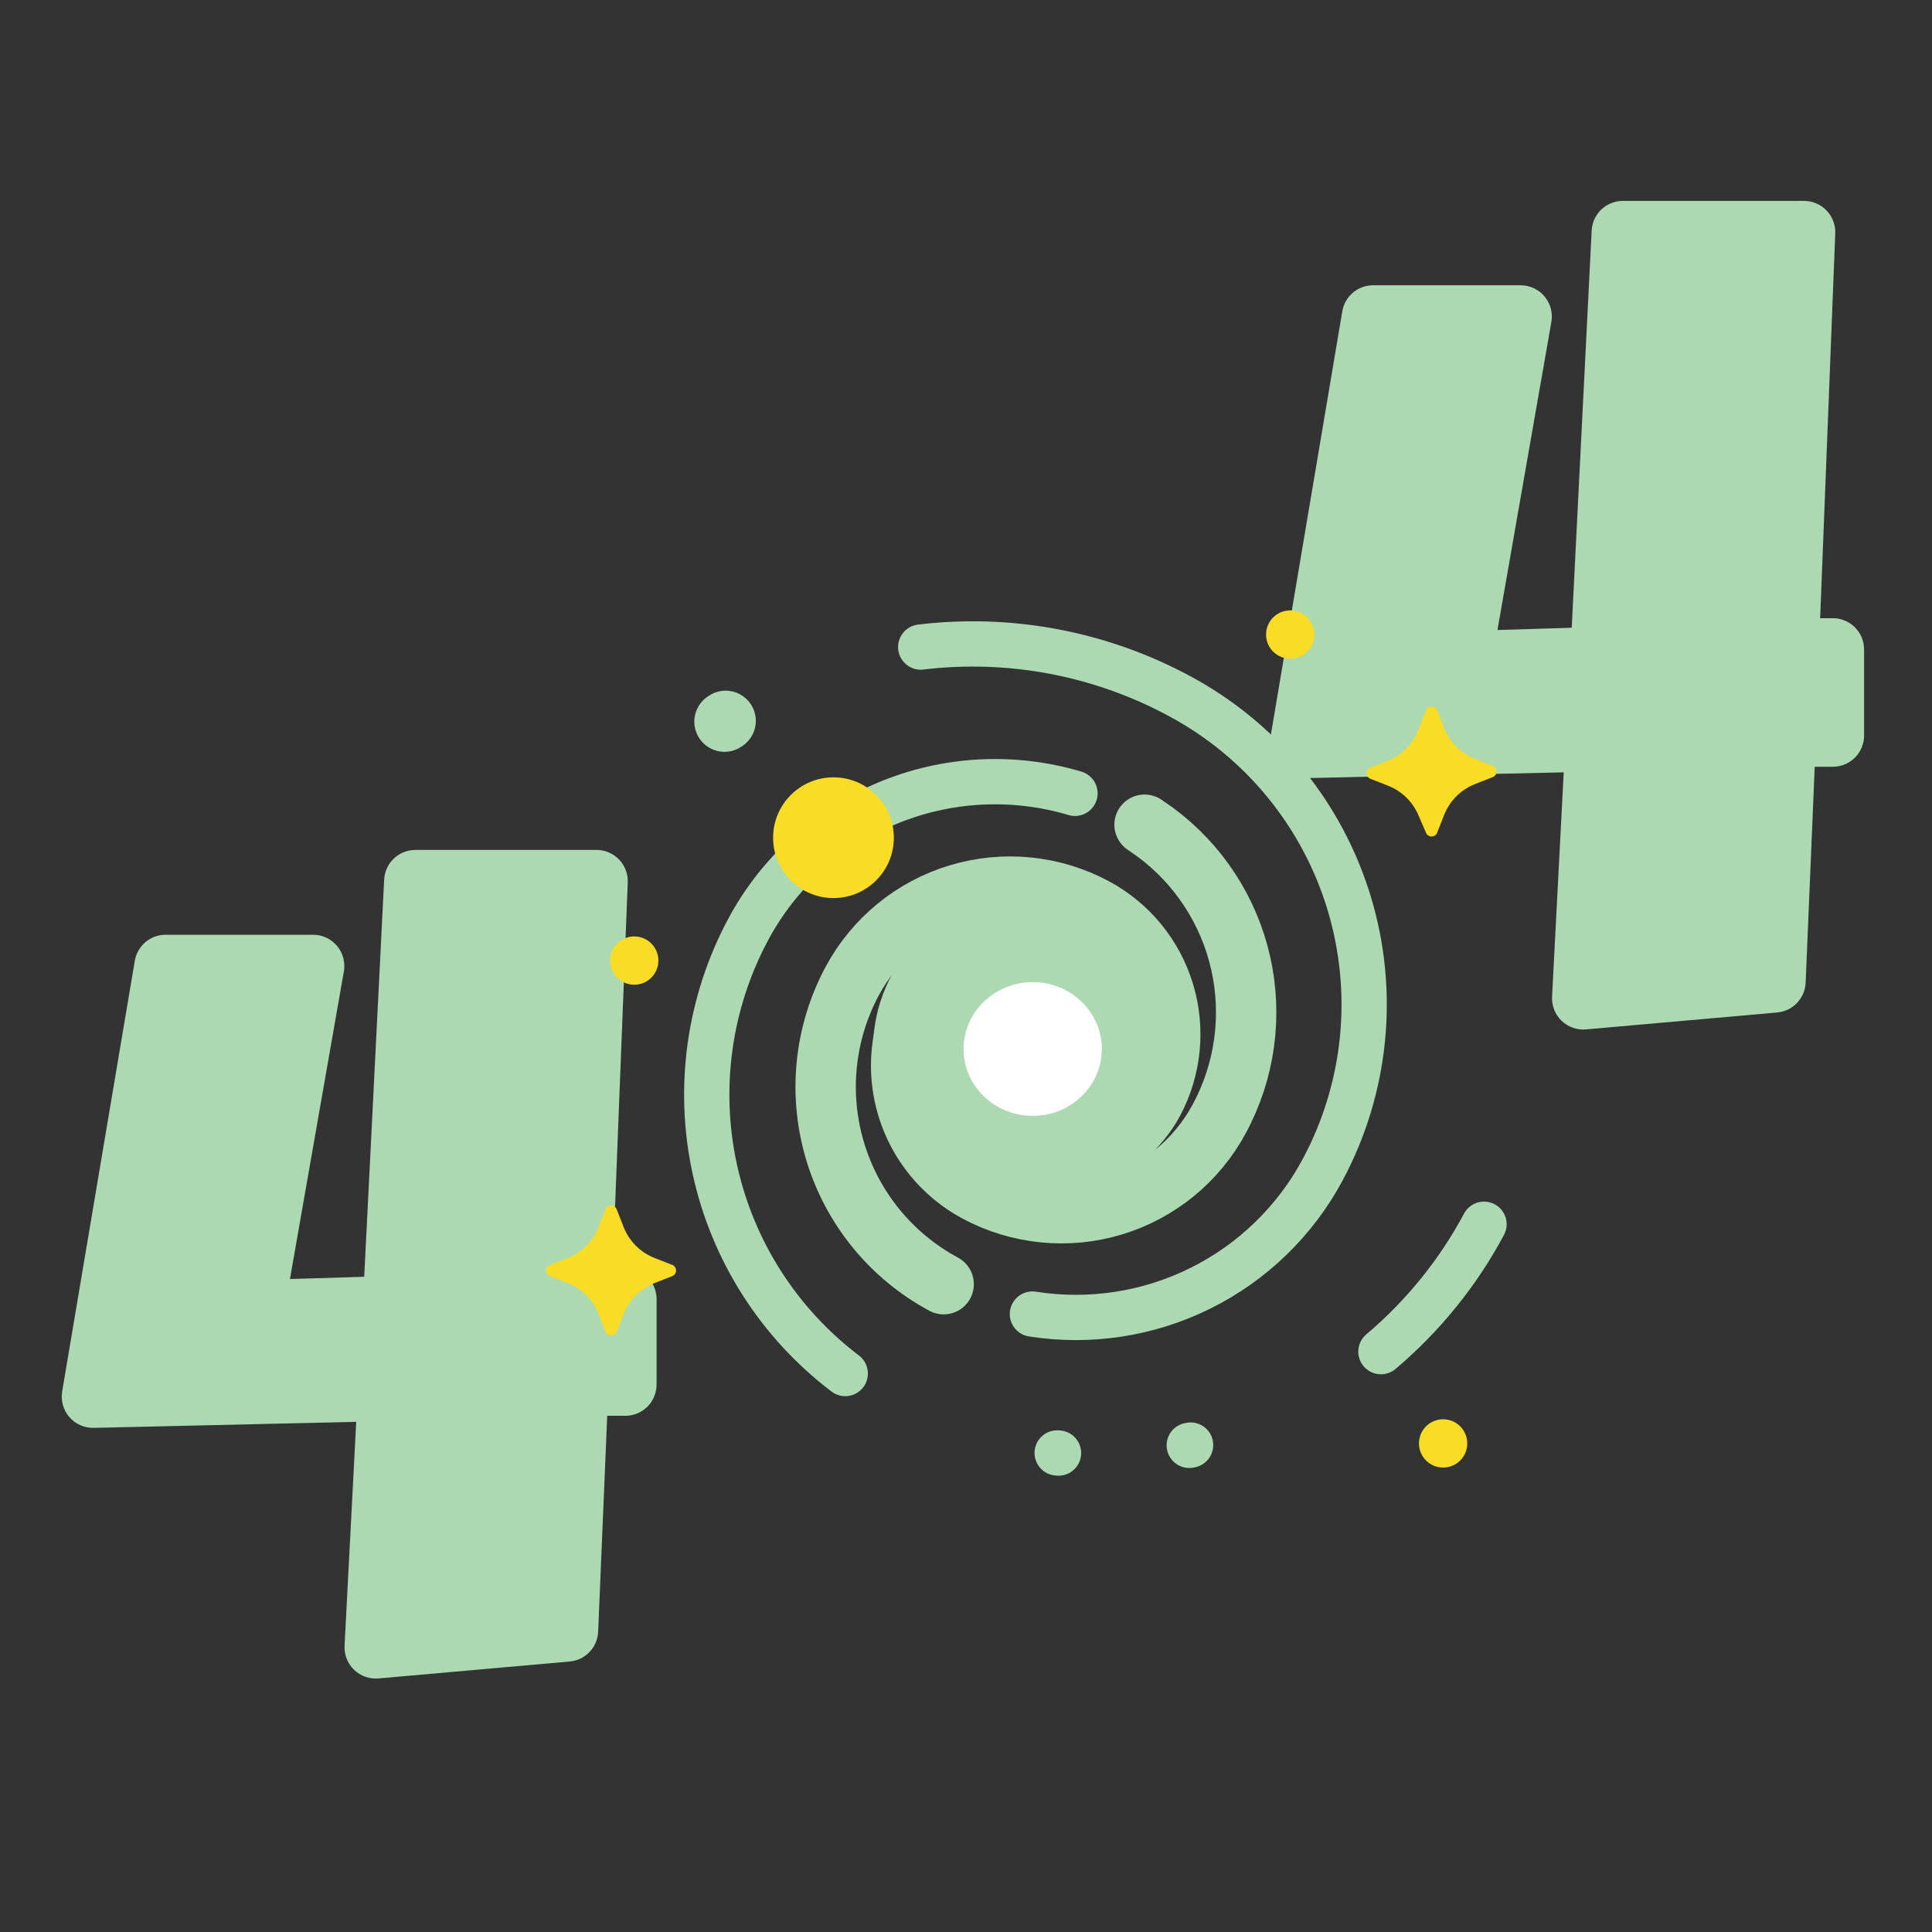 <svg width="128" height="128" viewBox="0 0 128 128" fill="none" xmlns="http://www.w3.org/2000/svg">
<rect x="0" y="0" width="128" height="128" fill="#333333" stroke="none"/>
<path d="M41.48 93.8H40.23L39.63 108.08C39.615 108.587 39.414 109.071 39.065 109.44C38.717 109.808 38.245 110.036 37.74 110.08L25.09 111.2C24.791 111.228 24.49 111.191 24.207 111.091C23.924 110.992 23.666 110.832 23.451 110.622C23.236 110.413 23.07 110.16 22.962 109.88C22.855 109.599 22.81 109.299 22.83 109L23.6 94.2L6.21 94.6C5.904 94.607 5.601 94.547 5.321 94.423C5.042 94.299 4.793 94.115 4.593 93.884C4.394 93.652 4.248 93.379 4.166 93.085C4.084 92.79 4.068 92.481 4.12 92.18L8.93 63.66C9.009 63.184 9.253 62.75 9.618 62.434C9.983 62.118 10.447 61.94 10.93 61.93H20.78C21.08 61.935 21.375 62.006 21.645 62.137C21.916 62.267 22.154 62.455 22.344 62.687C22.535 62.92 22.672 63.19 22.747 63.481C22.823 63.771 22.834 64.075 22.78 64.37L19.21 84.74L24.13 84.59L25.45 58.31C25.468 57.773 25.694 57.264 26.081 56.891C26.467 56.518 26.983 56.31 27.52 56.31H39.52C39.8 56.31 40.076 56.366 40.334 56.476C40.591 56.585 40.823 56.746 41.017 56.948C41.21 57.15 41.361 57.389 41.459 57.65C41.558 57.912 41.602 58.191 41.59 58.47L40.59 84H41.32C41.595 83.985 41.87 84.025 42.13 84.118C42.389 84.212 42.627 84.355 42.831 84.542C43.033 84.728 43.197 84.953 43.312 85.203C43.427 85.454 43.491 85.725 43.5 86V91.71C43.505 92.254 43.297 92.778 42.919 93.169C42.541 93.56 42.024 93.787 41.48 93.8Z" fill="#ACD9B2"/>
<path d="M121.48 50.8H120.23L119.63 65.08C119.615 65.587 119.414 66.071 119.065 66.439C118.717 66.808 118.245 67.036 117.74 67.08L105.09 68.2C104.791 68.228 104.49 68.191 104.207 68.091C103.924 67.992 103.666 67.832 103.451 67.622C103.236 67.413 103.07 67.16 102.962 66.88C102.855 66.599 102.81 66.299 102.83 66L103.6 51.17L86.21 51.56C85.904 51.567 85.601 51.507 85.321 51.383C85.042 51.259 84.793 51.075 84.594 50.844C84.394 50.612 84.248 50.339 84.166 50.045C84.084 49.75 84.068 49.441 84.12 49.14L88.93 20.63C89.009 20.154 89.252 19.72 89.618 19.404C89.983 19.088 90.447 18.91 90.93 18.9H100.78C101.08 18.905 101.375 18.976 101.646 19.107C101.916 19.237 102.154 19.425 102.344 19.657C102.535 19.89 102.672 20.16 102.747 20.451C102.823 20.741 102.834 21.045 102.78 21.34L99.21 41.74L104.13 41.59L105.45 15.31C105.468 14.773 105.694 14.264 106.08 13.891C106.467 13.518 106.983 13.31 107.52 13.31H119.52C119.8 13.31 120.076 13.366 120.334 13.476C120.591 13.585 120.823 13.746 121.016 13.948C121.21 14.15 121.36 14.389 121.459 14.65C121.558 14.912 121.602 15.191 121.59 15.47L120.59 40.96H121.32C121.598 40.945 121.877 40.987 122.139 41.082C122.401 41.178 122.641 41.325 122.845 41.516C123.048 41.706 123.211 41.936 123.324 42.191C123.436 42.446 123.496 42.721 123.5 43V48.71C123.505 49.254 123.297 49.778 122.919 50.169C122.541 50.56 122.024 50.787 121.48 50.8Z" fill="#ACD9B2"/>
<path d="M75.83 54.64L76.52 55.12C79.401 57.241 81.419 60.332 82.202 63.824C82.985 67.315 82.48 70.972 80.78 74.12C79.292 76.894 76.763 78.963 73.749 79.873C70.736 80.782 67.484 80.458 64.71 78.97C62.49 77.779 60.835 75.755 60.107 73.343C59.38 70.932 59.64 68.33 60.83 66.11C61.301 65.23 61.941 64.451 62.714 63.819C63.486 63.186 64.375 62.712 65.331 62.423C66.286 62.135 67.289 62.037 68.283 62.136C69.276 62.235 70.24 62.528 71.12 63C72.54 63.763 73.599 65.058 74.064 66.602C74.529 68.145 74.362 69.81 73.6 71.23C73.3 71.794 72.891 72.293 72.398 72.698C71.904 73.104 71.336 73.408 70.725 73.594C70.114 73.78 69.472 73.843 68.836 73.781C68.2 73.718 67.583 73.531 67.02 73.23C66.569 72.989 66.171 72.661 65.847 72.265C65.523 71.87 65.28 71.414 65.133 70.925C64.985 70.435 64.935 69.921 64.986 69.413C65.037 68.904 65.188 68.41 65.43 67.96C65.82 67.233 66.483 66.692 67.272 66.453C68.061 66.215 68.913 66.3 69.64 66.69C70.219 67.005 70.649 67.537 70.836 68.168C71.024 68.8 70.953 69.48 70.64 70.06C70.388 70.524 69.963 70.87 69.457 71.022C68.951 71.173 68.406 71.119 67.94 70.87C67.755 70.771 67.591 70.637 67.459 70.475C67.326 70.313 67.226 70.126 67.166 69.925C67.105 69.725 67.085 69.514 67.106 69.305C67.128 69.097 67.19 68.894 67.29 68.71C67.364 68.56 67.468 68.426 67.594 68.316C67.721 68.206 67.867 68.122 68.026 68.069C68.185 68.016 68.353 67.995 68.52 68.007C68.687 68.019 68.85 68.064 69 68.14C69.12 68.201 69.227 68.286 69.313 68.389C69.4 68.492 69.465 68.612 69.504 68.74C69.543 68.869 69.556 69.005 69.542 69.139C69.527 69.273 69.486 69.402 69.42 69.52" stroke="#ACD9B2" stroke-width="4" stroke-miterlimit="10" stroke-linecap="round"/>
<path d="M56 91C51.599 87.662 48.534 82.862 47.357 77.465C46.18 72.068 46.968 66.428 49.58 61.56C51.6 57.798 54.856 54.849 58.799 53.21C62.741 51.57 67.128 51.341 71.22 52.56" stroke="#ACD9B2" stroke-width="3" stroke-miterlimit="10" stroke-linecap="round"/>
<path d="M78.88 95.74C74.548 96.677 70.059 96.605 65.76 95.53" stroke="#ACD9B2" stroke-width="3" stroke-miterlimit="10" stroke-linecap="round" stroke-dasharray="0.09 8.71"/>
<path d="M98.32 81.11C96.597 84.33 94.279 87.193 91.49 89.55" stroke="#ACD9B2" stroke-width="3" stroke-miterlimit="10" stroke-linecap="round"/>
<path d="M62.52 85.08C59.055 83.219 56.471 80.059 55.335 76.294C54.199 72.529 54.603 68.467 56.46 65C57.948 62.226 60.477 60.157 63.491 59.247C66.504 58.337 69.756 58.662 72.53 60.15C74.747 61.341 76.4 63.363 77.128 65.772C77.855 68.182 77.597 70.781 76.41 73C75.456 74.775 73.837 76.1 71.907 76.681C69.977 77.262 67.896 77.053 66.12 76.1C64.7 75.337 63.641 74.042 63.176 72.498C62.711 70.955 62.878 69.29 63.64 67.87C63.94 67.306 64.349 66.808 64.842 66.402C65.336 65.996 65.904 65.692 66.515 65.506C67.126 65.32 67.768 65.257 68.404 65.319C69.04 65.382 69.657 65.569 70.22 65.87C70.671 66.111 71.069 66.439 71.393 66.835C71.717 67.23 71.96 67.686 72.107 68.175C72.255 68.665 72.305 69.179 72.254 69.687C72.203 70.196 72.052 70.69 71.81 71.14C71.42 71.867 70.757 72.409 69.968 72.647C69.178 72.885 68.327 72.8 67.6 72.41C67.021 72.095 66.591 71.563 66.404 70.932C66.216 70.3 66.287 69.62 66.6 69.04C66.852 68.576 67.277 68.23 67.783 68.079C68.289 67.927 68.834 67.981 69.3 68.23C69.485 68.329 69.649 68.463 69.781 68.625C69.914 68.787 70.014 68.974 70.074 69.175C70.135 69.376 70.155 69.586 70.133 69.795C70.112 70.003 70.05 70.206 69.95 70.39C69.871 70.538 69.764 70.67 69.634 70.776C69.504 70.883 69.355 70.963 69.194 71.011C69.033 71.06 68.864 71.076 68.697 71.058C68.529 71.041 68.368 70.99 68.22 70.91C68.1 70.849 67.993 70.764 67.907 70.661C67.82 70.558 67.755 70.438 67.716 70.309C67.677 70.181 67.664 70.045 67.678 69.911C67.693 69.777 67.734 69.648 67.8 69.53" stroke="#ACD9B2" stroke-width="4" stroke-miterlimit="10" stroke-linecap="round"/>
<path d="M61 42.87C66.907 42.158 72.891 43.289 78.13 46.11C80.816 47.546 83.192 49.498 85.124 51.853C87.055 54.208 88.503 56.921 89.385 59.836C90.267 62.751 90.567 65.812 90.265 68.843C89.964 71.874 89.069 74.815 87.63 77.5C85.812 80.891 82.984 83.633 79.539 85.346C76.094 87.059 72.201 87.658 68.4 87.06" stroke="#ACD9B2" stroke-width="3" stroke-miterlimit="10" stroke-linecap="round"/>
<path d="M48 47.81C49.248 46.948 50.562 46.186 51.93 45.53" stroke="#ACD9B2" stroke-width="4" stroke-miterlimit="10" stroke-linecap="round" stroke-dasharray="0.09 8.92"/>
<path d="M68.42 76.93C72.606 76.93 76 73.603 76 69.5C76 65.397 72.606 62.07 68.42 62.07C64.234 62.07 60.84 65.397 60.84 69.5C60.84 73.603 64.234 76.93 68.42 76.93Z" fill="white" stroke="#ACD9B2" stroke-width="6" stroke-linecap="round" stroke-linejoin="round"/>
<path d="M55.22 59.5C57.429 59.5 59.22 57.709 59.22 55.5C59.22 53.291 57.429 51.5 55.22 51.5C53.011 51.5 51.22 53.291 51.22 55.5C51.22 57.709 53.011 59.5 55.22 59.5Z" fill="#F8DC25"/>
<path d="M39.64 81.33L40.11 80.13C40.138 80.053 40.19 79.987 40.257 79.941C40.324 79.894 40.403 79.869 40.485 79.869C40.567 79.869 40.646 79.894 40.713 79.941C40.78 79.987 40.832 80.053 40.86 80.13L41.33 81.33C41.513 81.78 41.784 82.189 42.127 82.533C42.471 82.876 42.88 83.147 43.33 83.33L44.53 83.8C44.607 83.828 44.673 83.88 44.719 83.947C44.766 84.014 44.791 84.093 44.791 84.175C44.791 84.257 44.766 84.336 44.719 84.403C44.673 84.47 44.607 84.522 44.53 84.55L43.33 85.02C42.88 85.203 42.471 85.474 42.127 85.817C41.784 86.161 41.513 86.57 41.33 87.02L40.86 88.22C40.832 88.297 40.78 88.363 40.713 88.409C40.646 88.456 40.567 88.481 40.485 88.481C40.403 88.481 40.324 88.456 40.257 88.409C40.19 88.363 40.138 88.297 40.11 88.22L39.64 87.02C39.457 86.57 39.186 86.161 38.843 85.817C38.499 85.474 38.09 85.203 37.64 85.02L36.44 84.55C36.364 84.522 36.297 84.47 36.251 84.403C36.204 84.336 36.179 84.257 36.179 84.175C36.179 84.093 36.204 84.014 36.251 83.947C36.297 83.88 36.364 83.828 36.44 83.8L37.64 83.33C38.09 83.147 38.499 82.876 38.843 82.533C39.186 82.189 39.457 81.78 39.64 81.33Z" fill="#F8DC25"/>
<path d="M94 48.27L94.47 47.07C94.498 46.993 94.55 46.927 94.617 46.881C94.684 46.834 94.763 46.809 94.845 46.809C94.927 46.809 95.006 46.834 95.073 46.881C95.14 46.927 95.192 46.993 95.22 47.07L95.69 48.27C95.873 48.72 96.144 49.129 96.487 49.473C96.831 49.816 97.24 50.087 97.69 50.27L98.89 50.74C98.966 50.768 99.033 50.82 99.079 50.887C99.126 50.954 99.151 51.033 99.151 51.115C99.151 51.197 99.126 51.276 99.079 51.343C99.033 51.41 98.966 51.462 98.89 51.49L97.69 51.96C97.24 52.143 96.831 52.414 96.487 52.757C96.144 53.101 95.873 53.51 95.69 53.96L95.22 55.16C95.192 55.237 95.14 55.303 95.073 55.349C95.006 55.396 94.927 55.421 94.845 55.421C94.763 55.421 94.684 55.396 94.617 55.349C94.55 55.303 94.498 55.237 94.47 55.16L94 54.07C93.817 53.62 93.546 53.211 93.203 52.867C92.859 52.524 92.45 52.253 92 52.07L90.8 51.6C90.723 51.572 90.657 51.52 90.611 51.453C90.564 51.386 90.539 51.307 90.539 51.225C90.539 51.143 90.564 51.064 90.611 50.997C90.657 50.93 90.723 50.878 90.8 50.85L92 50.38C92.461 50.185 92.876 49.897 93.221 49.534C93.565 49.171 93.83 48.74 94 48.27Z" fill="#F8DC25"/>
<path d="M95.61 97.23C96.494 97.23 97.21 96.514 97.21 95.63C97.21 94.746 96.494 94.03 95.61 94.03C94.726 94.03 94.01 94.746 94.01 95.63C94.01 96.514 94.726 97.23 95.61 97.23Z" fill="#F8DC25"/>
<path d="M42.02 65.24C42.904 65.24 43.62 64.524 43.62 63.64C43.62 62.756 42.904 62.04 42.02 62.04C41.136 62.04 40.42 62.756 40.42 63.64C40.42 64.524 41.136 65.24 42.02 65.24Z" fill="#F8DC25"/>
<path d="M85.48 43.64C86.364 43.64 87.08 42.924 87.08 42.04C87.08 41.156 86.364 40.44 85.48 40.44C84.596 40.44 83.88 41.156 83.88 42.04C83.88 42.924 84.596 43.64 85.48 43.64Z" fill="#F8DC25"/>
</svg>
